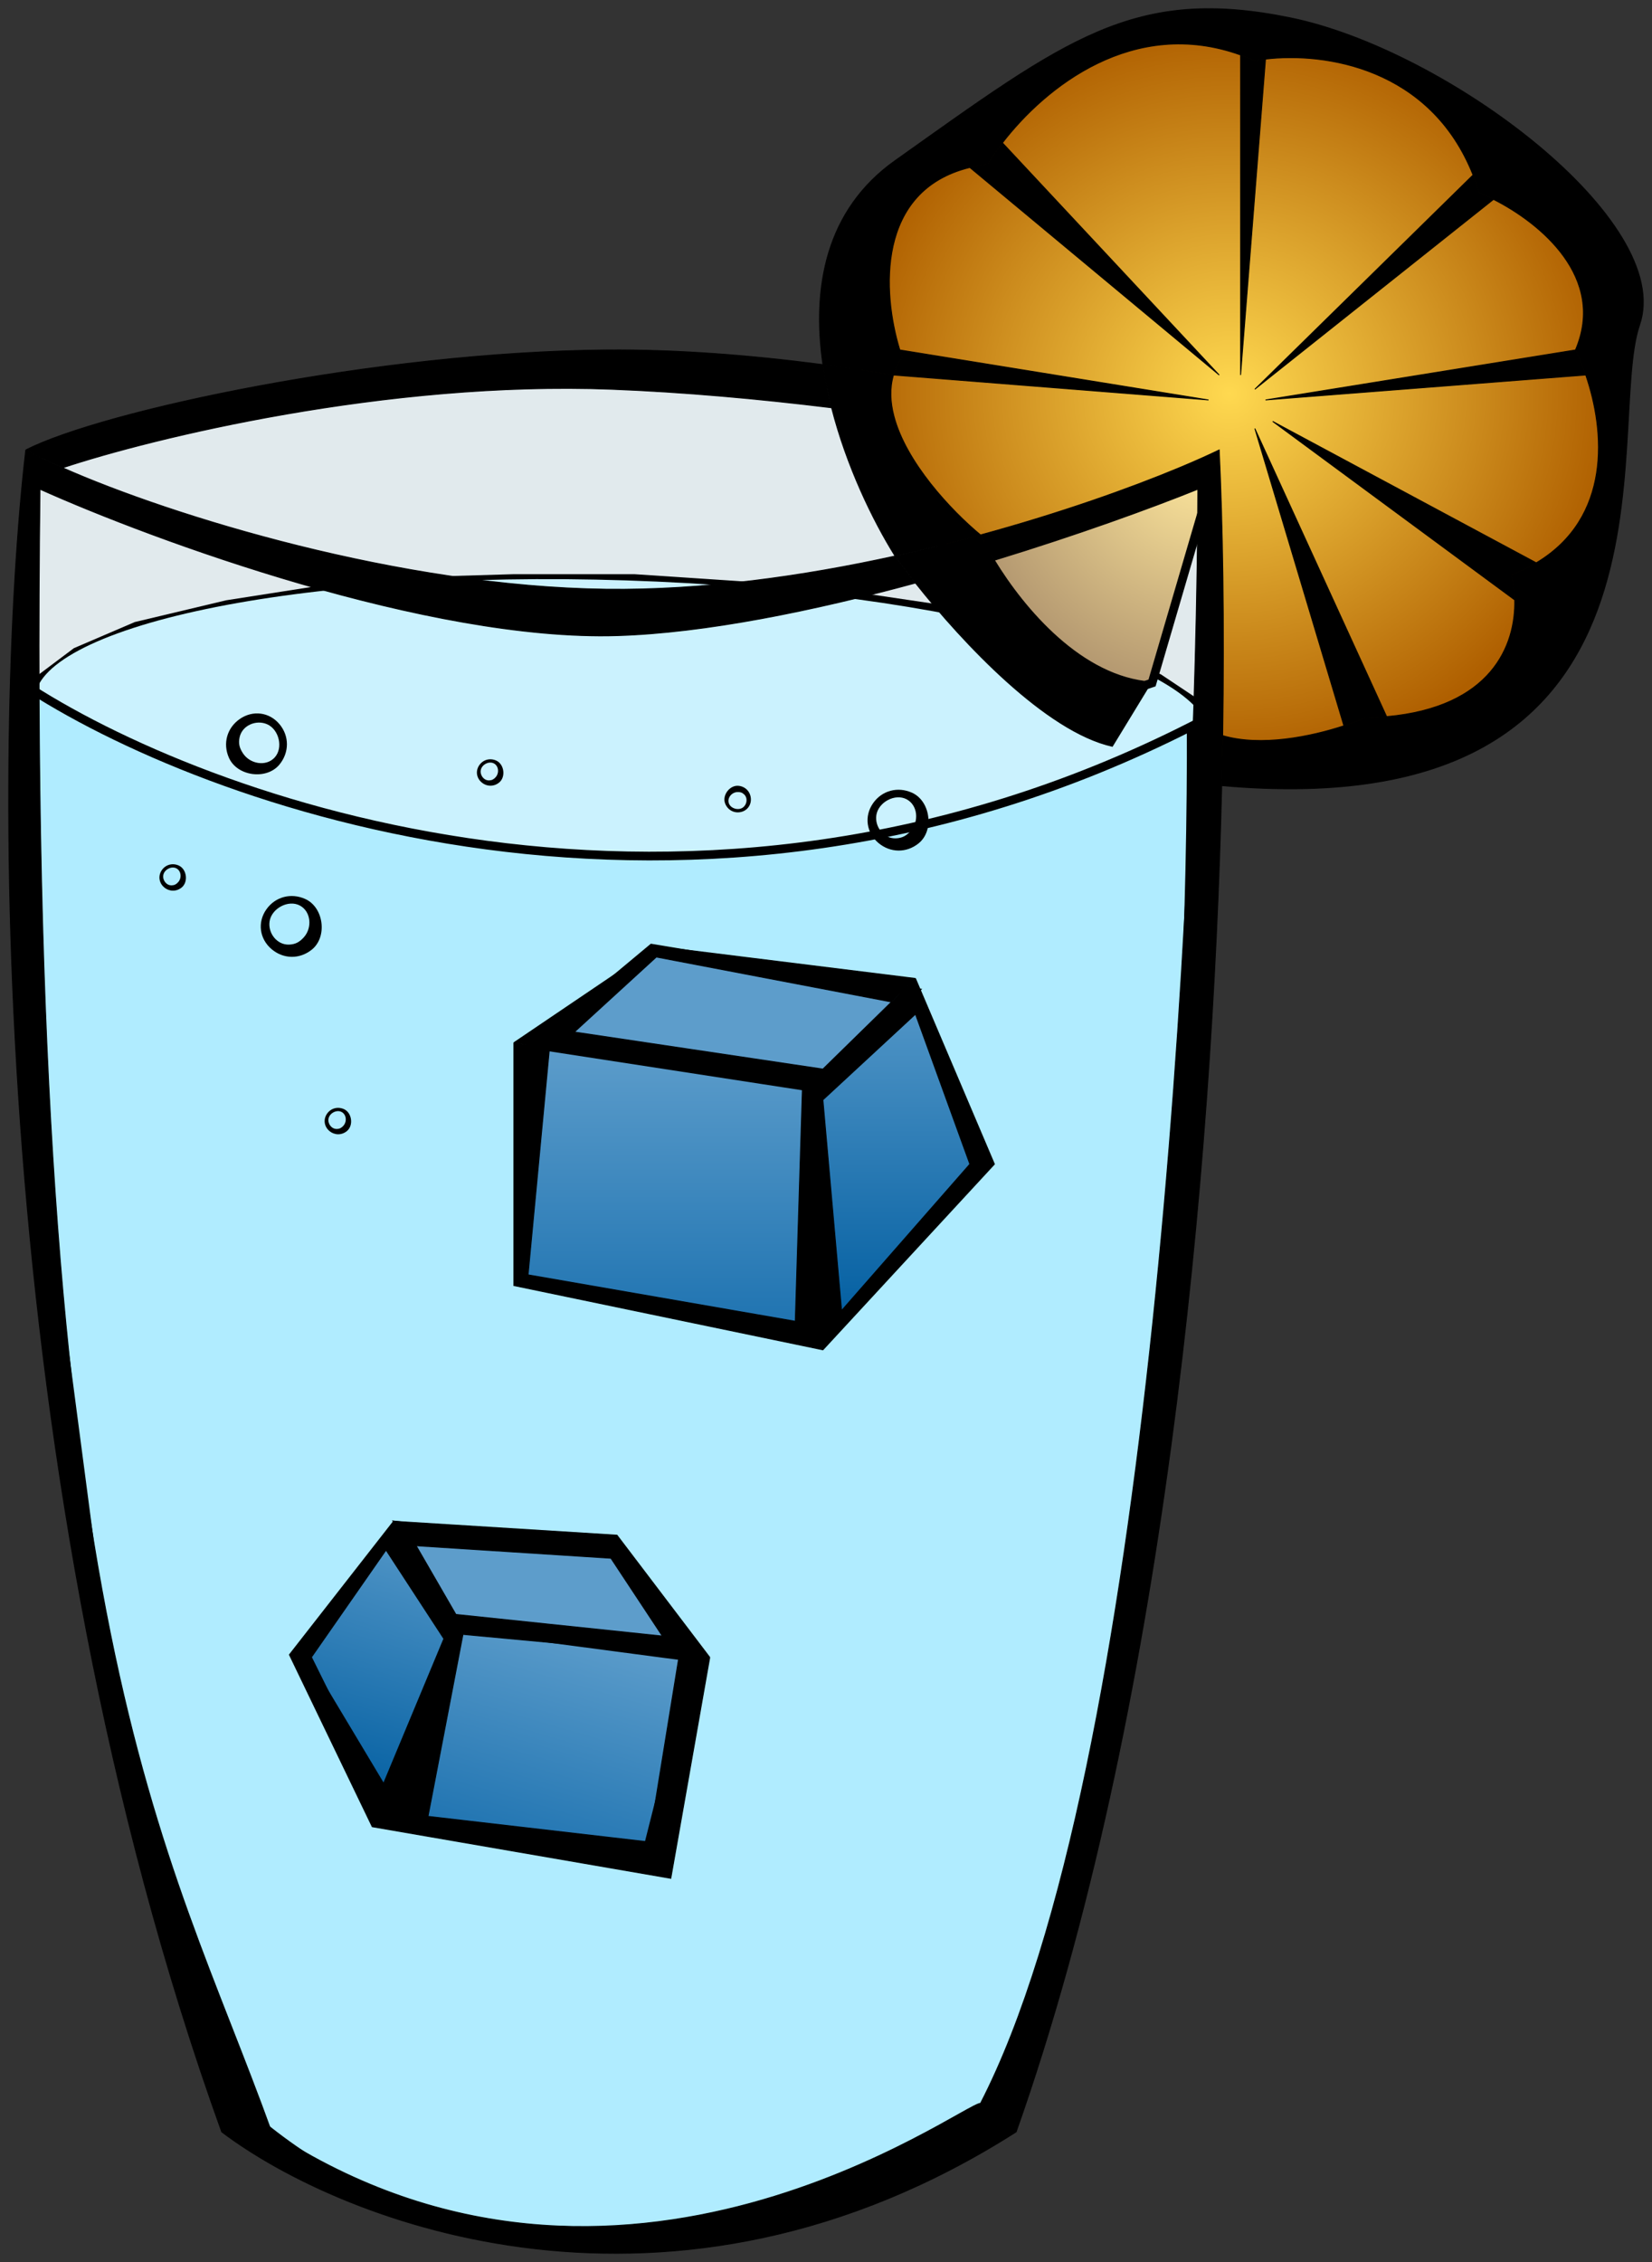 <svg width="190" height="260" viewBox="0 0 190 260" fill="none" xmlns="http://www.w3.org/2000/svg">
<rect x="0" y="0" width="190" height="260" fill="#333333" stroke="none"/>
<path d="M139.534 84.579C139.469 86.588 137.715 88.596 134.206 90.466C130.735 92.316 125.714 93.937 119.488 95.239C107.044 97.843 89.901 99.153 71.014 98.541C52.127 97.93 35.105 95.514 22.855 92.111C16.727 90.408 11.82 88.465 8.477 86.395C5.096 84.302 3.475 82.184 3.54 80.176C3.605 78.168 5.36 76.159 8.868 74.289C12.339 72.44 17.361 70.819 23.587 69.516C36.031 66.912 53.173 65.603 72.061 66.214C90.948 66.826 107.97 69.242 120.219 72.645C126.348 74.348 131.254 76.29 134.598 78.36C137.979 80.453 139.599 82.571 139.534 84.579Z" fill="#CBF2FE" stroke="black"/>
<path d="M137 83.5C79.4 112.7 23.333 92.333 2.5 78.5V96.5L5 137L12.5 194L28 242.5C58 269.3 98.5 253.667 115 242.5C133 207.7 137.167 122 137 83.5Z" fill="#B0ECFF" stroke="black"/>
<path d="M75 109L63 119L94 124.5L105 114L75 109Z" fill="#5D9DCB" stroke="black"/>
<path d="M60 147L61 120L93.5 125V153.5L60 147Z" fill="url(#paint0_linear)" stroke="black"/>
<path d="M105.5 115L94 125.5L95.5 153L113 134L105.5 115Z" fill="url(#paint1_linear)" stroke="black"/>
<path d="M71.34 178.394L78.649 189.265L52.401 186.405L46.014 175.366L71.34 178.394Z" fill="#5D9DCB" stroke="black"/>
<path d="M2.5 81L3.5 53L32.5 45.5L67.5 42L101 45L139.5 53L138 80.5L133.5 77.5L128.5 75.5L122 73L111.5 70L98 68L88 67L73 66H59L42 66.5L26 69L15.5 71.5L8.5 74.5L4.5 77.5L2.5 81Z" fill="#E1EAED"/>
<path d="M74.481 212.51L80.024 190.54L52.686 186.925L45.986 209.867L74.481 212.51Z" fill="url(#paint2_linear)" stroke="black"/>
<path d="M121 79L111.5 64.5L141 49.5L132.5 78.5L131 79H121Z" fill="url(#paint3_radial)" stroke="black"/>
<path d="M99.5 24C98.5 29.333 96.7 40.1 97.5 40.5L109 64L126.5 59L139 53V88L155 86.5C159.5 85.167 168.8 82.5 170 82.5C171.2 82.5 175.833 75.5 178 72L182 66L185.5 51.5L184.5 44.5V39L182 27L174.5 22L170 13.5L156 6L142.5 4L132.5 2.5C127.333 5.167 116.9 10.7 116.5 11.5C116 12.5 112.5 15 112 16C111.5 17 108.5 16.5 106.5 17.5C104.9 18.3 101.167 22.167 99.5 24Z" fill="url(#paint4_radial)" stroke="black"/>
<path d="M45.377 176.054L52.166 187.21L44.494 208.995L34.873 189.586L45.377 176.054Z" fill="url(#paint5_linear)" stroke="black"/>
<path d="M94.645 41.91C97.389 42.269 100.103 42.672 102.762 43.105C102.972 42.392 103.299 41.703 103.758 41.046C103.667 40.783 103.577 40.509 103.49 40.225C101.478 33.666 100.76 21.88 111.543 19.25C112.184 19.094 112.866 18.97 113.591 18.881C114.06 18.115 114.63 17.282 115.294 16.419C120.226 10.009 130.356 1.88 142.682 6.319C143.224 6.514 143.771 6.733 144.321 6.978C144.706 6.907 145.117 6.845 145.55 6.793C152.296 5.986 164.504 7.737 169.418 20.113C169.678 20.767 169.917 21.45 170.134 22.165C170.646 22.375 171.197 22.627 171.773 22.918C177.192 25.66 184.753 31.914 181.197 40.225C181.607 41.065 182.014 42.038 182.381 43.105C184.602 49.566 185.367 59.51 176.69 64.69C175.829 65.204 174.876 65.671 173.822 66.083C174.038 66.926 174.183 67.905 174.209 68.956C174.34 74.216 171.482 81.296 159.481 82.37C158.701 82.44 157.882 82.484 157.023 82.501C156.376 82.782 155.537 83.104 154.564 83.423C150.805 84.658 145.044 85.858 140.624 84.553C140.594 86.432 140.557 88.348 140.511 90.3C195.702 95.225 184.475 49.255 188.572 37.352C192.669 25.449 166.447 5.747 148.418 2.053C130.39 -1.641 122.605 4.516 102.938 18.471C94.93 24.154 93.376 33.106 94.645 41.91Z" fill="black"/>
<path d="M102.938 63.91C106.327 63.164 109.621 62.344 112.772 61.484C109.379 58.671 104.191 53.135 102.809 47.815C102.389 46.197 102.321 44.6 102.762 43.105C100.103 42.672 97.389 42.269 94.645 41.91C94.885 43.577 95.226 45.238 95.644 46.871C97.356 53.559 100.351 59.769 102.938 63.91Z" fill="black"/>
<path d="M115.294 16.419C114.63 17.282 114.06 18.115 113.591 18.881C112.866 18.97 112.184 19.094 111.543 19.25L140.224 43.105L115.294 16.419Z" fill="black"/>
<path d="M144.321 6.978C143.771 6.733 143.224 6.514 142.682 6.319V43.105L145.55 6.793C145.117 6.845 144.706 6.907 144.321 6.978Z" fill="black"/>
<path d="M170.134 22.165C169.917 21.45 169.678 20.767 169.418 20.113L144.321 44.74L171.773 22.918C171.197 22.627 170.646 22.375 170.134 22.165Z" fill="black"/>
<path d="M181.197 40.225L145.55 45.971L182.381 43.105C182.014 42.038 181.607 41.065 181.197 40.225Z" fill="black"/>
<path d="M103.758 41.046C103.299 41.703 102.972 42.392 102.762 43.105L138.995 45.971L103.49 40.225C103.577 40.509 103.667 40.783 103.758 41.046Z" fill="black"/>
<path d="M154.564 83.423C155.537 83.104 156.376 82.782 157.023 82.501C157.882 82.484 158.701 82.44 159.481 82.37L144.321 49.255L154.564 83.423Z" fill="black"/>
<path d="M173.822 66.083C174.876 65.671 175.829 65.204 176.69 64.69L146.37 48.434L174.209 68.956C174.183 67.905 174.038 66.926 173.822 66.083Z" fill="black"/>
<path d="M112.772 61.484C109.621 62.344 106.327 63.164 102.938 63.91C103.594 64.824 104.387 65.877 105.289 67.016C110.777 73.946 120.332 84.093 127.932 85.785L132.439 78.397C124.442 77.844 117.817 70.047 114.371 64.392C113.721 63.326 113.184 62.335 112.772 61.484Z" fill="black"/>
<path d="M2.964 51.717C-0.86 84.69 -1.707 169.517 25.499 245.04C39.43 255.574 77.207 270.323 116.869 245.04C133.852 196.919 139.462 134.589 140.511 90.3C140.557 88.348 140.594 86.432 140.624 84.553C140.826 71.462 140.627 60.206 140.224 51.717C138.945 52.334 137.396 53.027 135.614 53.77C129.966 56.123 121.973 58.974 112.772 61.484C113.184 62.335 113.721 63.326 114.371 64.392C123.951 61.465 132.393 58.396 137.765 56.232C137.629 102.203 132.439 203.666 112.772 241.756C110.723 241.756 71.389 271.308 31.236 245.04C18.944 210.972 2.964 189.218 4.603 56.232C17.715 62.115 49.346 73.718 70.979 73.061C81.148 72.752 93.586 70.195 105.289 67.016C104.387 65.877 103.594 64.824 102.938 63.91C92.348 66.243 80.82 67.857 69.75 67.725C46.068 67.443 19.796 59.336 7.206 53.77C5.54 53.033 4.113 52.341 2.964 51.717Z" fill="black"/>
<path fill-rule="evenodd" clip-rule="evenodd" d="M105.289 112.464L75.487 108.77L59.097 119.852L92.285 125.188L105.289 112.464ZM66.063 118.621L75.487 110.001L102.529 115.165L94.645 122.879L66.063 118.621Z" fill="black"/>
<path fill-rule="evenodd" clip-rule="evenodd" d="M63.195 120.511L59.097 119.852V147.763L94.645 155.151L114.371 133.807L105.289 112.464L102.529 115.165L94.645 122.879L92.285 125.188L91.466 151.867L60.736 146.531L63.195 120.511ZM94.645 126.419L105.289 116.569L111.543 133.807L96.792 150.636L94.645 126.419Z" fill="black"/>
<path fill-rule="evenodd" clip-rule="evenodd" d="M45.27 174.853L70.962 176.454L81.632 190.5L53.248 187.858L45.27 174.853ZM76.174 188.046L70.265 179.107L46.964 177.613L51.801 185.498L76.174 188.046Z" fill="black"/>
<path fill-rule="evenodd" clip-rule="evenodd" d="M78.128 190.174L81.632 190.5L77.152 215.898L42.811 209.966L33.284 190.195L45.27 174.853L46.964 177.613L51.801 185.498L53.248 187.858L49.227 208.772L74.626 211.714L78.128 190.174ZM51.05 188.359L44.399 178.169L35.606 190.788L44.117 204.991L51.05 188.359Z" fill="black"/>
<path d="M69.75 40.225C43.288 40.457 11.842 47.202 2.964 51.717C4.113 52.341 5.54 53.033 7.206 53.77C17.484 50.349 44.484 43.755 70.265 44.74C78.666 45.061 87.36 45.855 95.644 46.871C95.226 45.238 94.885 43.577 94.645 41.91C86.401 40.833 77.88 40.154 69.75 40.225Z" fill="black"/>
<path d="M2.964 51.717C-0.86 84.69 -1.707 169.517 25.499 245.04C39.43 255.574 77.207 270.323 116.869 245.04C133.852 196.919 139.462 134.589 140.511 90.3M2.964 51.717C11.842 47.202 43.288 40.457 69.75 40.225C77.88 40.154 86.401 40.833 94.645 41.91M2.964 51.717C4.113 52.341 5.54 53.033 7.206 53.77M102.938 63.91C92.348 66.243 80.82 67.857 69.75 67.725C46.068 67.443 19.796 59.336 7.206 53.77M102.938 63.91C106.327 63.164 109.621 62.344 112.772 61.484M102.938 63.91C103.594 64.824 104.387 65.877 105.289 67.016M102.938 63.91C100.351 59.769 97.356 53.559 95.644 46.871M140.511 90.3C195.702 95.225 184.475 49.255 188.572 37.352C192.669 25.449 166.447 5.747 148.418 2.053C130.39 -1.641 122.605 4.516 102.938 18.471C94.93 24.154 93.376 33.106 94.645 41.91M140.511 90.3C140.557 88.348 140.594 86.432 140.624 84.553M112.772 61.484C113.184 62.335 113.721 63.326 114.371 64.392M112.772 61.484C121.973 58.974 129.966 56.123 135.614 53.77C137.396 53.027 138.945 52.334 140.224 51.717C140.627 60.206 140.826 71.462 140.624 84.553M112.772 61.484C109.379 58.671 104.191 53.135 102.809 47.815M181.197 40.225C184.753 31.914 177.192 25.66 171.773 22.918M181.197 40.225L145.55 45.971L182.381 43.105M181.197 40.225C181.607 41.065 182.014 42.038 182.381 43.105M140.624 84.553C145.044 85.858 150.805 84.658 154.564 83.423M94.645 41.91C97.389 42.269 100.103 42.672 102.762 43.105M94.645 41.91C94.885 43.577 95.226 45.238 95.644 46.871M102.762 43.105C102.972 42.392 103.299 41.703 103.758 41.046C103.667 40.783 103.577 40.509 103.49 40.225M102.762 43.105L138.995 45.971L103.49 40.225M102.762 43.105C102.321 44.6 102.389 46.197 102.809 47.815M142.682 6.319C143.224 6.514 143.771 6.733 144.321 6.978C144.706 6.907 145.117 6.845 145.55 6.793M142.682 6.319V43.105L145.55 6.793M142.682 6.319C130.356 1.88 120.226 10.009 115.294 16.419M145.55 6.793C152.296 5.986 164.504 7.737 169.418 20.113M169.418 20.113C169.678 20.767 169.917 21.45 170.134 22.165C170.646 22.375 171.197 22.627 171.773 22.918M169.418 20.113L144.321 44.74L171.773 22.918M115.294 16.419C114.63 17.282 114.06 18.115 113.591 18.881C112.866 18.97 112.184 19.094 111.543 19.25M115.294 16.419L140.224 43.105L111.543 19.25M111.543 19.25C100.76 21.88 101.478 33.666 103.49 40.225M182.381 43.105C184.602 49.566 185.367 59.51 176.69 64.69M154.564 83.423C155.537 83.104 156.376 82.782 157.023 82.501C157.882 82.484 158.701 82.44 159.481 82.37M154.564 83.423L144.321 49.255L159.481 82.37M159.481 82.37C171.482 81.296 174.34 74.216 174.209 68.956M176.69 64.69C175.829 65.204 174.876 65.671 173.822 66.083C174.038 66.926 174.183 67.905 174.209 68.956M176.69 64.69L146.37 48.434L174.209 68.956M114.371 64.392C123.951 61.465 132.393 58.396 137.765 56.232C137.629 102.203 132.439 203.666 112.772 241.756C110.723 241.756 71.389 271.308 31.236 245.04C18.944 210.972 2.964 189.218 4.603 56.232C17.715 62.115 49.346 73.718 70.979 73.061C81.148 72.752 93.586 70.195 105.289 67.016M114.371 64.392C111.432 65.29 108.386 66.175 105.289 67.016M114.371 64.392C117.817 70.047 124.442 77.844 132.439 78.397L127.932 85.785C120.332 84.093 110.777 73.946 105.289 67.016M105.289 112.464L75.487 108.77L59.097 119.852M105.289 112.464L92.285 125.188M105.289 112.464L114.371 133.807L94.645 155.151L59.097 147.763V119.852M105.289 112.464L102.529 115.165M59.097 119.852L92.285 125.188M59.097 119.852L63.195 120.511M92.285 125.188L91.466 151.867L60.736 146.531L63.195 120.511M92.285 125.188L63.195 120.511M92.285 125.188L94.645 122.879M94.645 122.879L66.063 118.621L75.487 110.001L102.529 115.165M94.645 122.879L102.529 115.165M45.27 174.853L70.962 176.454L81.632 190.5M45.27 174.853L53.248 187.858M45.27 174.853L33.284 190.195L42.811 209.966L77.152 215.898L81.632 190.5M45.27 174.853L46.964 177.613M81.632 190.5L53.248 187.858M81.632 190.5L78.128 190.174L74.626 211.714L49.227 208.772L53.248 187.858M53.248 187.858L51.801 185.498M51.801 185.498L76.174 188.046L70.265 179.107L46.964 177.613M51.801 185.498L46.964 177.613M7.206 53.77C17.484 50.349 44.484 43.755 70.265 44.74C78.666 45.061 87.36 45.855 95.644 46.871M95.644 46.871C98.074 47.169 100.468 47.486 102.809 47.815M105.289 116.569L94.645 126.419L96.792 150.636L111.543 133.807L105.289 116.569ZM44.399 178.169L51.05 188.359L44.117 204.991L35.606 190.788L44.399 178.169Z" stroke="black" stroke-width="0.1"/>
<path fill-rule="evenodd" clip-rule="evenodd" d="M27.563 82.651C29.056 81.606 30.971 81.831 32.148 83.242C33.291 84.612 33.276 86.487 32.148 87.87C30.671 89.681 27.264 89.24 26.322 87.082C25.604 85.44 26.118 83.662 27.563 82.651ZM27.563 84.719C27.872 83.362 29.469 82.701 30.715 83.242C32.091 83.838 32.613 85.976 31.575 87.082C30.581 88.142 28.748 87.81 27.945 86.59C27.539 85.972 27.398 85.446 27.563 84.719Z" fill="black"/>
<path fill-rule="evenodd" clip-rule="evenodd" d="M31.249 109.108C29.854 107.937 29.576 106.029 30.633 104.527C31.661 103.068 33.476 102.597 35.105 103.329C37.236 104.287 37.691 107.692 35.852 109.161C34.451 110.279 32.601 110.243 31.249 109.108ZM33.247 108.573C31.856 108.626 30.805 107.254 31.004 105.911C31.225 104.427 33.154 103.37 34.492 104.086C35.773 104.772 35.926 106.629 34.956 107.72C34.464 108.272 33.992 108.545 33.247 108.573Z" fill="black"/>
<path fill-rule="evenodd" clip-rule="evenodd" d="M101.035 96.895C99.64 95.723 99.362 93.815 100.42 92.313C101.447 90.854 103.262 90.383 104.891 91.115C107.022 92.073 107.478 95.478 105.638 96.947C104.237 98.066 102.387 98.029 101.035 96.895ZM103.033 96.36C101.642 96.412 100.591 95.041 100.79 93.697C101.011 92.213 102.94 91.157 104.278 91.873C105.559 92.558 105.713 94.415 104.742 95.506C104.25 96.059 103.778 96.331 103.033 96.36Z" fill="black"/>
<path fill-rule="evenodd" clip-rule="evenodd" d="M55.397 89.932C54.791 89.423 54.67 88.594 55.13 87.941C55.576 87.307 56.365 87.103 57.072 87.421C57.998 87.837 58.197 89.317 57.397 89.955C56.788 90.441 55.984 90.425 55.397 89.932ZM56.265 89.7C55.661 89.723 55.204 89.127 55.291 88.543C55.386 87.898 56.225 87.439 56.806 87.75C57.363 88.048 57.429 88.855 57.008 89.329C56.794 89.569 56.589 89.687 56.265 89.7Z" fill="black"/>
<path fill-rule="evenodd" clip-rule="evenodd" d="M37.884 129.996C37.278 129.487 37.157 128.658 37.617 128.005C38.063 127.371 38.852 127.167 39.56 127.485C40.486 127.901 40.684 129.381 39.884 130.019C39.276 130.505 38.472 130.489 37.884 129.996ZM38.752 129.763C38.148 129.786 37.691 129.19 37.778 128.607C37.874 127.962 38.712 127.503 39.293 127.814C39.85 128.112 39.917 128.919 39.495 129.393C39.281 129.633 39.076 129.751 38.752 129.763Z" fill="black"/>
<path fill-rule="evenodd" clip-rule="evenodd" d="M86.356 91.753C86.425 92.542 85.924 93.213 85.137 93.35C84.373 93.483 83.671 93.069 83.395 92.344C83.035 91.395 83.941 90.209 84.958 90.323C85.732 90.41 86.289 90.989 86.356 91.753ZM85.578 91.304C86.021 91.715 85.923 92.459 85.449 92.811C84.925 93.199 84.007 92.931 83.817 92.3C83.634 91.695 84.157 91.078 84.79 91.041C85.111 91.022 85.34 91.083 85.578 91.304Z" fill="black"/>
<path fill-rule="evenodd" clip-rule="evenodd" d="M18.884 101.996C18.278 101.487 18.157 100.658 18.617 100.005C19.063 99.371 19.852 99.167 20.56 99.485C21.486 99.901 21.684 101.381 20.884 102.019C20.276 102.505 19.472 102.489 18.884 101.996ZM19.753 101.763C19.148 101.786 18.691 101.19 18.778 100.607C18.874 99.962 19.712 99.503 20.293 99.814C20.85 100.112 20.917 100.919 20.495 101.393C20.281 101.633 20.076 101.751 19.753 101.763Z" fill="black"/>
<defs>
<linearGradient id="paint0_linear" x1="76.75" y1="120" x2="76.75" y2="153.5" gradientUnits="userSpaceOnUse">
<stop stop-color="#5D9DCB"/>
<stop offset="1" stop-color="#1D72B0"/>
</linearGradient>
<linearGradient id="paint1_linear" x1="103.5" y1="115" x2="103.5" y2="153" gradientUnits="userSpaceOnUse">
<stop stop-color="#5296C7"/>
<stop offset="1" stop-color="#005DA0"/>
</linearGradient>
<linearGradient id="paint2_linear" x1="67.345" y1="186.838" x2="59.47" y2="213.805" gradientUnits="userSpaceOnUse">
<stop stop-color="#5D9DCB"/>
<stop offset="1" stop-color="#1D72B0"/>
</linearGradient>
<radialGradient id="paint3_radial" cx="0" cy="0" r="1" gradientUnits="userSpaceOnUse" gradientTransform="translate(138 53) rotate(114.319) scale(28.532)">
<stop stop-color="#FFE89D"/>
<stop offset="1" stop-color="#AE926D"/>
</radialGradient>
<radialGradient id="paint4_radial" cx="0" cy="0" r="1" gradientUnits="userSpaceOnUse" gradientTransform="translate(141.4 45.25) rotate(90) scale(42.75 44.1)">
<stop stop-color="#FFD950"/>
<stop offset="1" stop-color="#AF5F00"/>
</radialGradient>
<linearGradient id="paint5_linear" x1="46.987" y1="176.524" x2="38.054" y2="207.114" gradientUnits="userSpaceOnUse">
<stop stop-color="#5296C7"/>
<stop offset="1" stop-color="#005DA0"/>
</linearGradient>
</defs>
</svg>
